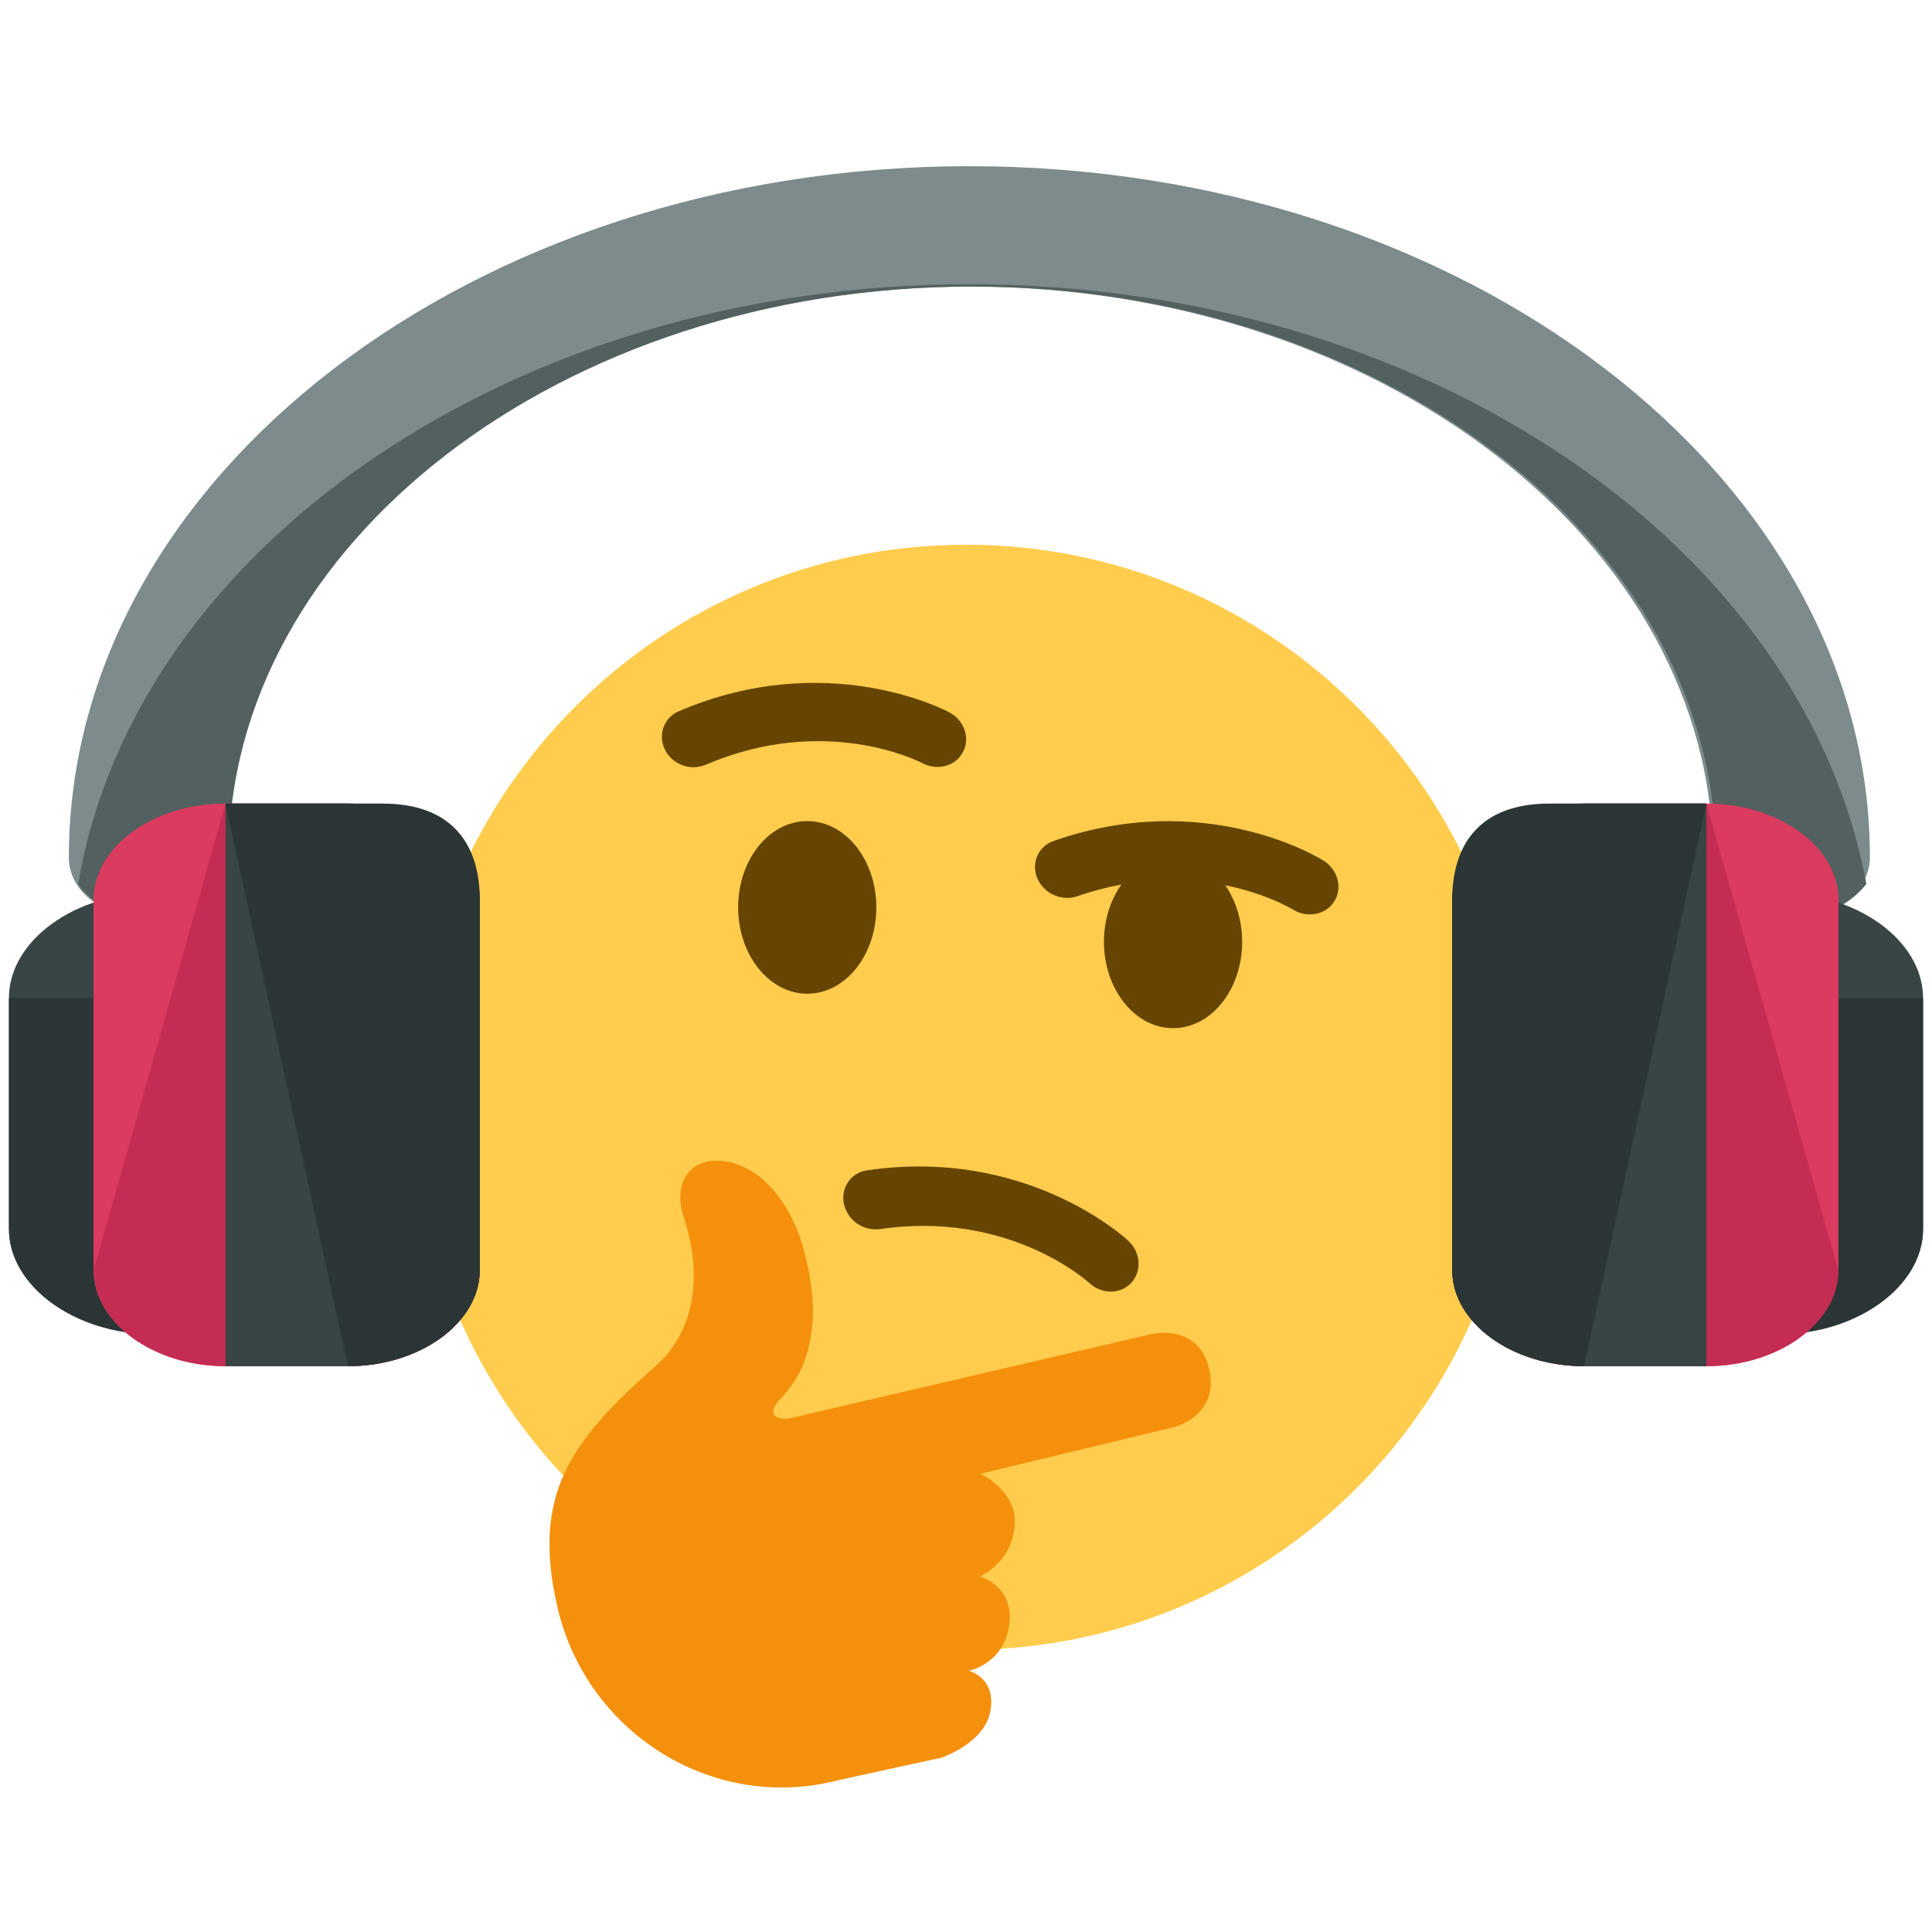 <?xml version="1.0" encoding="utf-8"?>
<!-- Generator: Adobe Illustrator 21.0.0, SVG Export Plug-In . SVG Version: 6.00 Build 0)  -->
<svg version="1.1" xmlns="http://www.w3.org/2000/svg" xmlns:xlink="http://www.w3.org/1999/xlink" x="0px" y="0px"
	 viewBox="0 0 1080 1080" style="enable-background:new 0 0 1080 1080;" xml:space="preserve">
<style type="text/css">
	.st0{display:none;}
	.st1{display:inline;}
	.st2{fill:#FFCC4D;}
	.st3{fill:#664500;}
	.st4{fill:#FFFFFF;}
	.st5{fill:#F4900C;}
	.st6{fill:#7D8B8C;}
	.st7{fill:#536060;}
	.st8{fill:#394444;}
	.st9{fill:#2B3535;}
	.st10{fill:#DB3B5E;}
	.st11{fill:#C42C54;}
</style>
<g id="Layer_2" class="st0">
	<g transform="matrix(1.25 0 0 -1.25 0 45)" class="st1">
		<g>
			<g>
				<path class="st2" d="M684.1-469.4c0-139.2-112.9-252.1-252.1-252.1c-139.2,0-252.1,112.9-252.1,252.1
					c0,139.2,112.9,252.1,252.1,252.1C571.2-217.4,684.1-330.2,684.1-469.4"/>
				<g>
					<path class="st3" d="M413.3-365c-2.9,1.3-6.3,0.4-8.3-2.1c-0.1-0.2-13.7-16.8-46.7-25.8c-10.9-3-21.4-4.5-31.4-4.5
						c-13.9,0-21.8,3-21.9,3c-2.9,1.2-6.3,0.2-8.2-2.4c-1.9-2.6-1.8-6.1,0.2-8.6c1-1.2,24.9-30.1,57.8-30.1c4.9,0,9.8,0.7,14.6,2
						c40,10.9,47.8,58.9,48.1,61C417.9-369.3,416.2-366.3,413.3-365"/>
					<path class="st3" d="M567-395.2c-1.9,2.5-5.3,3.4-8.3,2.2c-0.1,0-8.9-3.6-24.3-3.6c-9.3,0-19,1.3-29,3.7
						c-33.2,8.2-47.2,24.5-47.3,24.6c-2,2.5-5.4,3.3-8.3,1.9c-2.9-1.3-4.5-4.5-4-7.6c0.4-2,9.4-49.9,49.6-59.8
						c4.3-1.1,8.8-1.6,13.2-1.6c33.6,0,57.4,30.2,58.4,31.5C568.9-401.2,568.9-397.7,567-395.2"/>
					<path class="st3" d="M319.9-357.4c-6.3,0-12,4.2-13.6,10.6c-1.9,7.5,2.7,15.1,10.1,17c0.5,0.1,50.3,13.5,74.9,62.7
						c3.5,6.9,11.8,9.7,18.8,6.3c6.9-3.5,9.7-11.9,6.3-18.8c-30.5-61.1-90.6-76.7-93.2-77.3C322.2-357.3,321.1-357.4,319.9-357.4"/>
					<path class="st3" d="M544-357.4c-1.1,0-2.3,0.1-3.4,0.4c-2.5,0.6-62.6,16.3-93.2,77.3c-3.5,6.9-0.6,15.3,6.3,18.8
						c6.9,3.5,15.3,0.6,18.8-6.3c24.6-49.3,74.4-62.6,74.9-62.7c7.5-1.9,12-9.5,10.1-17C556-353.2,550.3-357.4,544-357.4"/>
					<path class="st3" d="M432-622.9c-50.7,0-84.4-5.9-126-14c-9.5-1.8-28,0-28,28c0,56,64.3,126,154,126c89.7,0,154-70,154-126
						c0-28-18.5-29.9-28-28C516.4-628.8,482.7-622.9,432-622.9"/>
				</g>
				<path class="st4" d="M320-567.4c0,0,42,14,112,14c70,0,112-14,112-14s-28,56-112,56C348-511.4,320-567.4,320-567.4"/>
			</g>
		</g>
	</g>
</g>
<g id="Layer_3">
	<g transform="matrix(1.25 0 0 -1.25 0 45)">
		<g>
			<g>
				<path class="st2" d="M184.9-454.7c0-136.5,110.6-247.1,247.1-247.1c136.5,0,247.1,110.6,247.1,247.1
					c0,136.4-110.6,247.1-247.1,247.1C295.6-207.6,184.9-318.2,184.9-454.7"/>
				<g>
					<path class="st3" d="M391.9-369.8c0-21.3-13.8-38.6-30.9-38.6c-17,0-30.9,17.3-30.9,38.6c0,21.3,13.8,38.6,30.9,38.6
						C378.1-331.2,391.9-348.5,391.9-369.8"/>
					<path class="st3" d="M555.5-385.2c0-21.3-13.8-38.6-30.9-38.6c-17,0-30.9,17.3-30.9,38.6c0,21.3,13.8,38.6,30.9,38.6
						C541.7-346.6,555.5-363.9,555.5-385.2"/>
					<path class="st3" d="M303.4-305.4c-2.5,1.3-4.7,3.4-6,6.1c-3.3,6.6-0.6,14.3,6.1,17.2c65.9,28.3,118.9,0.7,121.1-0.5
						c6.7-3.6,9.4-11.6,6-17.8c-3.3-6.3-11.4-8.4-18.1-4.9c-1.9,1-43.7,22.1-96.9-0.7C311.5-307.7,307.1-307.4,303.4-305.4"/>
					<path class="st3" d="M381.7-509.9c-2.1,2-3.6,4.5-4.3,7.5c-1.5,7.2,3.1,14,10.3,15c70.9,10.5,115.1-29.8,116.9-31.5
						c5.6-5.2,6.1-13.5,1.3-18.8c-4.8-5.2-13.2-5.2-18.7-0.1c-1.6,1.4-36.6,32.6-93.9,24.1C389-514.2,384.7-512.7,381.7-509.9"/>
					<path class="st3" d="M469.5-363.3c-2.4,1.5-4.4,3.8-5.6,6.5c-2.9,6.8,0.4,14.3,7.2,16.7c67.7,23.7,118.7-7.4,120.8-8.8
						c6.4-4,8.6-12.2,4.8-18.2c-3.7-6-12-7.6-18.4-3.7c-1.9,1.1-42.1,25-96.8,5.9C477.5-366.2,473.1-365.5,469.5-363.3"/>
				</g>
				<path class="st5" d="M420.8-750.1c0,0,19.5,6.3,22.1,20.9c2.7,15-9.6,18-9.6,18s16.1,3.2,18.1,21.2c1.9,17-13.3,21-13.3,21
					s15,6.2,15.7,23.8c0.6,14.8-15.4,22.1-15.4,22.1s77.8,18.8,85.8,20.7c8,1.9,20.4,9.5,16.5,26.2c-3.8,16.7-18.6,17.3-26.2,15.5
					c-7.6-1.8-104.1-24.2-137.4-32c-3.6-0.8-20.2-4.7-22.2-5.2c-8.3-2-12.1,1.7-6.3,7.9c7.9,8.3,12.9,17.4,14.6,32.6
					c1.8,16-3.6,35.7-6.7,43.4c-5.8,14.2-15.5,25.5-26.8,29.3c-17.6,6-30.1-5-23.8-24.1c9.3-28.6,3.2-52.1-12.9-66.3
					c-37.8-33.3-55.4-57.1-43.7-107.7c12.8-55.2,67.6-90.7,122.8-78C375-760,420.8-750.1,420.8-750.1"/>
			</g>
		</g>
	</g>
</g>
<g id="Layer_1">
	<g transform="matrix(1.25 0 0 -1.25 0 45)">
		<g>
			<g>
				<path class="st2" d="M680.8-434.2"/>
				<path class="st2" d="M183.2-434.2"/>
				<path class="st2" d="M680.8-434.2"/>
				<g>
					<path class="st3" d="M584.1-503.3"/>
				</g>
			</g>
		</g>
	</g>
	<path class="st6" d="M1001.3,513.1c-24.6,0-43.8-14.8-43.8-33.7c0-175.1-185.9-319.2-415.7-319.2c-228,0-415.7,142.8-415.7,319.2
		c0,18.9-19.3,33.7-43.8,33.7s-43.8-14.8-43.8-33.7c0-212.8,226.3-386.5,503.4-386.5s503.4,173.7,503.4,386.5
		C1045.1,498.3,1025.8,513.1,1001.3,513.1z"/>
	<path class="st7" d="M541.8,158.9c-254.3,0-466.5,146.8-498.1,335.3c7,10.8,22.8,18.9,40.3,18.9c24.6,0,43.8-14.8,43.8-33.7
		c0-175.1,185.9-319.2,415.7-319.2c228,0,415.7,142.8,415.7,319.2c0,18.9,19.3,33.7,43.8,33.7c17.5,0,31.6-8.1,40.3-18.9
		C1008.3,304.4,796.1,158.9,541.8,158.9z"/>
	<path class="st8" d="M911.8,687c0,32,36.8,58.8,80.7,58.8h1.8c43.8,0,80.7-26.8,80.7-58.8V557.9c0-32-36.8-58.8-80.7-58.8h-1.8
		c-43.8,0-80.7,26.8-80.7,58.8V687z"/>
	<path class="st9" d="M911.8,557.9V687c0,32,36.8,58.8,80.7,58.8h1.8c43.8,0,80.7-26.8,80.7-58.8V557.9"/>
	<path class="st10" d="M811.9,710c0,29.4,33.3,53.7,73.7,53.7h68.4c40.3,0,73.7-24.3,73.7-53.7V502.9c0-29.4-33.3-53.7-73.7-53.7
		h-68.4c-40.3,0-73.7,24.3-73.7,53.7V710z"/>
	<path class="st11" d="M953.9,449.2h-68.4c-40.3,0-73.7,24.3-73.7,53.7V710c0,29.4,33.3,53.7,73.7,53.7h68.4
		c40.3,0,73.7-24.3,73.7-53.7"/>
	<path class="st8" d="M953.9,449.2h-68.4c-40.3,0-73.7,24.3-73.7,53.7V710c0,29.4,33.3,53.7,73.7,53.7h68.4"/>
	<path class="st9" d="M953.9,449.2h-87.7c-40.3,0-54.4,24.3-54.4,53.7V710c0,29.4,33.3,53.7,73.7,53.7"/>
	<path class="st8" d="M168.2,687c0,32-36.8,58.8-80.7,58.8h-1.8C41.9,745.8,5,718.9,5,687V557.9c0-32,36.8-58.8,80.7-58.8h1.8
		c43.8,0,80.7,26.8,80.7,58.8C168.2,557.9,168.2,687,168.2,687z"/>
	<path class="st9" d="M168.2,557.9V687c0,32-36.8,58.8-80.7,58.8h-1.8C41.9,745.8,5,718.9,5,687V557.9"/>
	<path class="st10" d="M268.1,710c0,29.4-33.3,53.7-73.7,53.7h-68.4c-40.3,0-73.7-24.3-73.7-53.7V502.9c0-29.4,33.3-53.7,73.7-53.7
		h68.4c40.3,0,73.7,24.3,73.7,53.7V710z"/>
	<path class="st11" d="M126.1,449.2h68.4c40.3,0,73.7,24.3,73.7,53.7V710c0,29.4-33.3,53.7-73.7,53.7h-68.4
		c-40.3,0-73.7-24.3-73.7-53.7"/>
	<path class="st8" d="M126.1,449.2h68.4c40.3,0,73.7,24.3,73.7,53.7V710c0,29.4-33.3,53.7-73.7,53.7h-68.4"/>
	<path class="st9" d="M126.1,449.2h87.7c40.3,0,54.4,24.3,54.4,53.7V710c0,29.4-33.3,53.7-73.7,53.7"/>
</g>
</svg>
